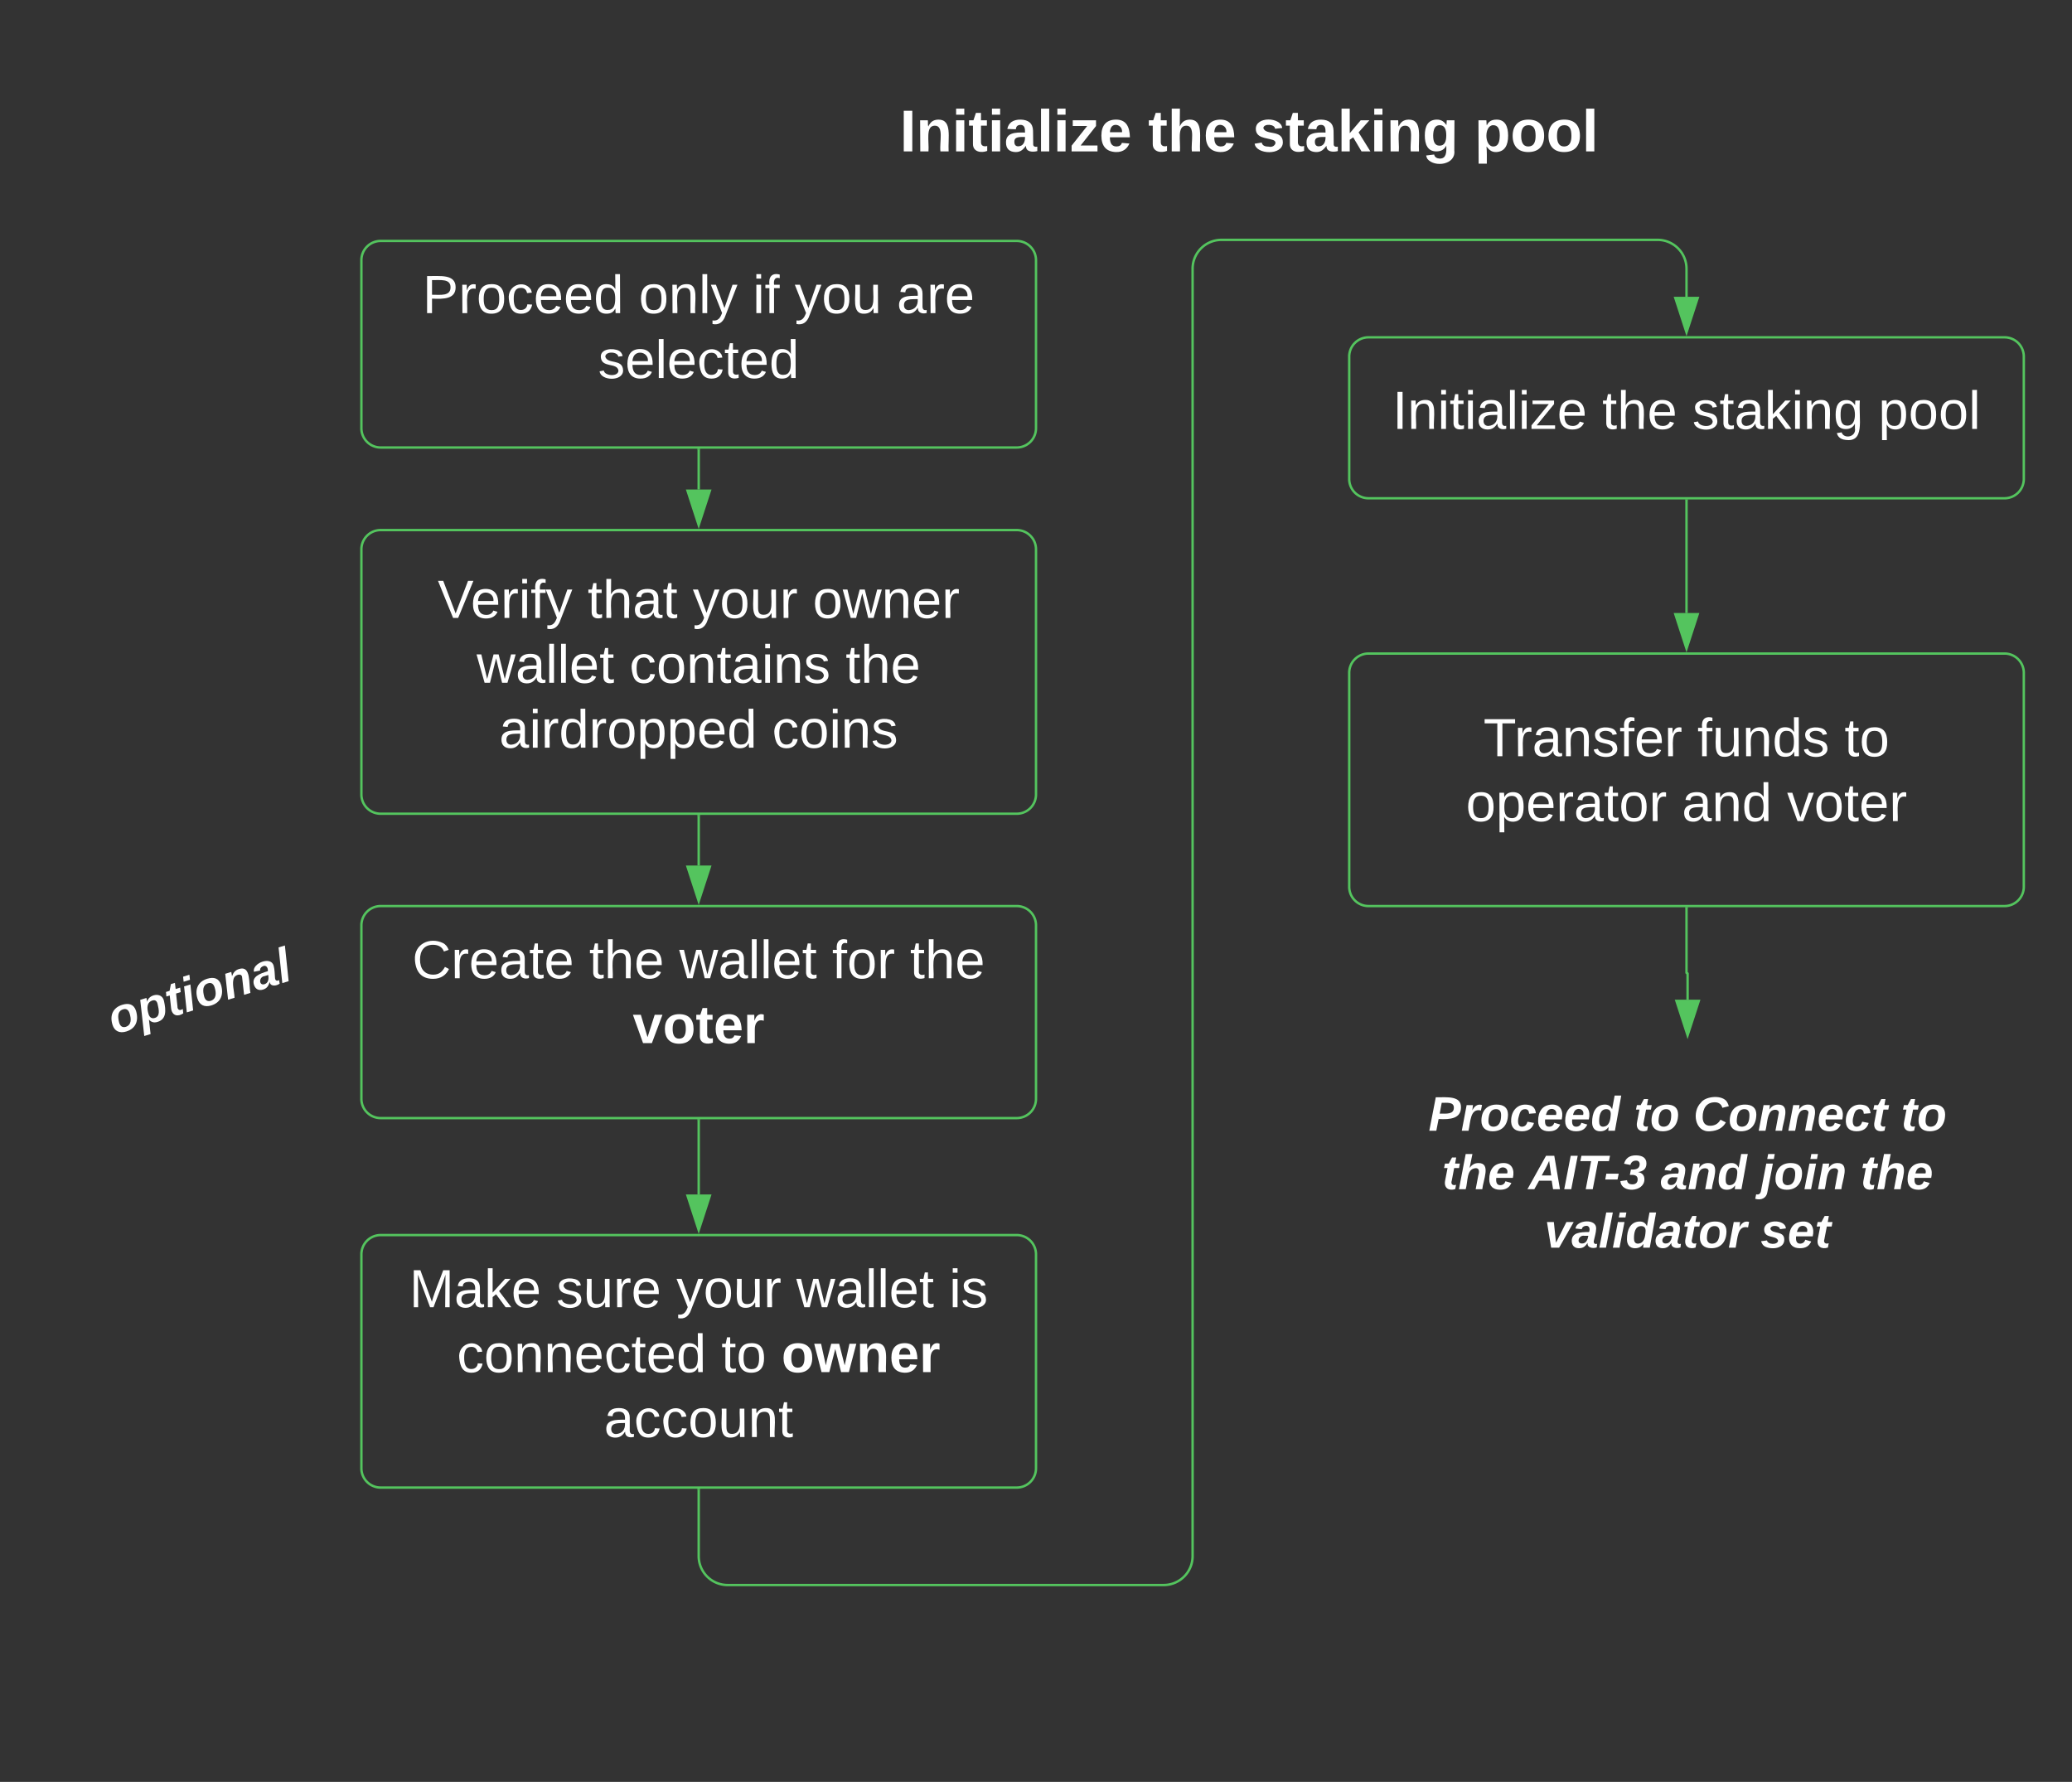 <svg xmlns="http://www.w3.org/2000/svg" xmlns:xlink="http://www.w3.org/1999/xlink" xmlns:lucid="lucid" width="860" height="739.55"><rect width="100%" height="100%" fill="#333333" stroke="none"/><g transform="translate(-240 -100)" lucid:page-tab-id="m-5o7ONTd-nK"><path d="M390 208a8 8 0 0 1 8-8h264a8 8 0 0 1 8 8v69.73a8 8 0 0 1-8 8H398a8 8 0 0 1-8-8z" stroke="#54c45e" fill-opacity="0"/><use xlink:href="#a" transform="matrix(1,0,0,1,402,212) translate(13.409 17.956)"/><use xlink:href="#b" transform="matrix(1,0,0,1,402,212) translate(103.124 17.956)"/><use xlink:href="#c" transform="matrix(1,0,0,1,402,212) translate(150.444 17.956)"/><use xlink:href="#d" transform="matrix(1,0,0,1,402,212) translate(167.839 17.956)"/><use xlink:href="#e" transform="matrix(1,0,0,1,402,212) translate(210.234 17.956)"/><use xlink:href="#f" transform="matrix(1,0,0,1,402,212) translate(86.26 44.889)"/><path d="M530 286.68v16.48" stroke="#54c45e" fill="none"/><path d="M530.5 286.7h-1v-.52h1z" stroke="#54c45e" stroke-width=".05" fill="#54c45e"/><path d="M530 317.93l-4.64-14.27h9.28z" stroke="#54c45e" fill="#54c45e"/><path d="M455.45 128a8 8 0 0 1 8-8h589a8 8 0 0 1 8 8v58a8 8 0 0 1-8 8h-589a8 8 0 0 1-8-8z" stroke="#000" stroke-opacity="0" fill-opacity="0"/><use xlink:href="#g" transform="matrix(1,0,0,1,460.451,125) translate(153.031 37.837)"/><use xlink:href="#h" transform="matrix(1,0,0,1,460.451,125) translate(256.105 37.837)"/><use xlink:href="#i" transform="matrix(1,0,0,1,460.451,125) translate(299.426 37.837)"/><use xlink:href="#j" transform="matrix(1,0,0,1,460.451,125) translate(391.568 37.837)"/><path d="M530 438.68v20.54" stroke="#000" stroke-opacity="0" fill="none"/><path d="M530 473.98l-4.64-14.26h9.28z" stroke="#000" stroke-opacity="0" fill-opacity="0"/><path d="M530 438.68v20.54" stroke="#000" stroke-opacity="0" fill="none"/><path d="M530 473.98l-4.64-14.26h9.28z" stroke="#000" stroke-opacity="0" fill-opacity="0"/><path d="M530 438.68v20.54" stroke="#000" stroke-opacity="0" fill="none"/><path d="M530 473.98l-4.64-14.26h9.28z" stroke="#000" stroke-opacity="0" fill-opacity="0"/><path d="M328.77 531.57v27.5a12 12 0 0 0 12 12H428a12 12 0 0 0 12-12V506a12 12 0 0 1 12-12h11.62" stroke="#000" stroke-opacity="0" fill="none"/><path d="M478.38 494l-14.26 4.64v-9.28z" stroke="#000" stroke-opacity="0" fill-opacity="0"/><path d="M530 438.68v20.54" stroke="#54c45e" fill="none"/><path d="M530.5 438.7h-1v-.52h1z" stroke="#54c45e" stroke-width=".05" fill="#54c45e"/><path d="M530 473.98l-4.64-14.26h9.28z" stroke="#54c45e" fill="#54c45e"/><path d="M530 565V595.76" stroke="#000" stroke-opacity="0" fill="none"/><path d="M530 610.53l-4.64-14.27h9.28z" stroke="#000" stroke-opacity="0" fill-opacity="0"/><path d="M530 565a7.28 7.28 0 0 0 7.28 7.28h76.34" stroke="#000" stroke-opacity="0" fill="none"/><path d="M628.38 572.28l-14.26 4.64v-9.27z" stroke="#000" stroke-opacity="0" fill-opacity="0"/><path d="M530 438.68v20.54" stroke="#000" stroke-opacity="0" fill="none"/><path d="M530 473.98l-4.64-14.26h9.28z" stroke="#000" stroke-opacity="0" fill-opacity="0"/><path d="M530 565V595.76" stroke="#000" stroke-opacity="0" fill="none"/><path d="M530 610.53l-4.64-14.27h9.28z" stroke="#000" stroke-opacity="0" fill-opacity="0"/><path d="M530 565V595.76" stroke="#000" stroke-opacity="0" fill="none"/><path d="M530 610.53l-4.64-14.27h9.28z" stroke="#000" stroke-opacity="0" fill-opacity="0"/><path d="M400.5 414h83.12M400.5 414h-.5" stroke="#000" stroke-opacity="0" fill="none"/><path d="M498.38 414l-14.26 4.64v-9.28z" stroke="#000" stroke-opacity="0" fill-opacity="0"/><path d="M530 565V595.76" stroke="#000" stroke-opacity="0" fill="none"/><path d="M530 610.53l-4.64-14.27h9.28z" stroke="#000" stroke-opacity="0" fill-opacity="0"/><path d="M530 565V595.76" stroke="#54c45e" fill="none"/><path d="M530.5 565.02h-1v-.52h1z" stroke="#54c45e" stroke-width=".05" fill="#54c45e"/><path d="M530 610.53l-4.64-14.27h9.28z" stroke="#54c45e" fill="#54c45e"/><path d="M539.5 820.45h-.02M539.5 820.45h.5" stroke="#000" stroke-opacity="0" fill="none"/><path d="M531.3 814.5l14.27 4.65-5.46 7.5z" stroke="#000" stroke-opacity="0" fill-opacity="0"/><path d="M539.5 820.45h-6.24M539.5 820.45h.5" stroke="#000" stroke-opacity="0" fill="none"/><path d="M525.1 814.5l14.25 4.65-5.45 7.5z" stroke="#000" stroke-opacity="0" fill-opacity="0"/><path d="M539.5 820.45h-.02M539.5 820.45h.5" stroke="#000" stroke-opacity="0" fill="none"/><path d="M531.3 814.5l14.27 4.65-5.46 7.5z" stroke="#000" stroke-opacity="0" fill-opacity="0"/><path d="M539.5 820.45h-.02M539.5 820.45h.5" stroke="#000" stroke-opacity="0" fill="none"/><path d="M531.3 814.5l14.27 4.65-5.46 7.5z" stroke="#000" stroke-opacity="0" fill-opacity="0"/><path d="M390 328a8 8 0 0 1 8-8h264a8 8 0 0 1 8 8v101.73a8 8 0 0 1-8 8H398a8 8 0 0 1-8-8z" stroke="#54c45e" fill-opacity="0"/><use xlink:href="#k" transform="matrix(1,0,0,1,395,325) translate(26.674 31.456)"/><use xlink:href="#l" transform="matrix(1,0,0,1,395,325) translate(88.895 31.456)"/><use xlink:href="#m" transform="matrix(1,0,0,1,395,325) translate(132.537 31.456)"/><use xlink:href="#n" transform="matrix(1,0,0,1,395,325) translate(182.352 31.456)"/><use xlink:href="#o" transform="matrix(1,0,0,1,395,325) translate(42.853 58.389)"/><use xlink:href="#p" transform="matrix(1,0,0,1,395,325) translate(106.259 58.389)"/><use xlink:href="#q" transform="matrix(1,0,0,1,395,325) translate(195.974 58.389)"/><use xlink:href="#r" transform="matrix(1,0,0,1,395,325) translate(52.205 85.322)"/><use xlink:href="#s" transform="matrix(1,0,0,1,395,325) translate(165.487 85.322)"/><path d="M390 484.05a8 8 0 0 1 8-8h264a8 8 0 0 1 8 8v72a8 8 0 0 1-8 8H398a8 8 0 0 1-8-8z" stroke="#54c45e" fill-opacity="0"/><use xlink:href="#t" transform="matrix(1,0,0,1,402,488.054) translate(9.107 17.956)"/><use xlink:href="#u" transform="matrix(1,0,0,1,402,488.054) translate(82.55 17.956)"/><use xlink:href="#o" transform="matrix(1,0,0,1,402,488.054) translate(119.957 17.956)"/><use xlink:href="#v" transform="matrix(1,0,0,1,402,488.054) translate(183.363 17.956)"/><use xlink:href="#q" transform="matrix(1,0,0,1,402,488.054) translate(215.72 17.956)"/><use xlink:href="#w" transform="matrix(1,0,0,1,402,488.054) translate(100.63 44.889)"/><path d="M390 620.6a8 8 0 0 1 8-8h264a8 8 0 0 1 8 8v88.8a8 8 0 0 1-8 8H398a8 8 0 0 1-8-8z" stroke="#54c45e" fill-opacity="0"/><g><use xlink:href="#x" transform="matrix(1,0,0,1,402,624.6) translate(7.891 17.956)"/><use xlink:href="#y" transform="matrix(1,0,0,1,402,624.6) translate(68.927 17.956)"/><use xlink:href="#m" transform="matrix(1,0,0,1,402,624.6) translate(118.742 17.956)"/><use xlink:href="#o" transform="matrix(1,0,0,1,402,624.6) translate(168.556 17.956)"/><use xlink:href="#z" transform="matrix(1,0,0,1,402,624.6) translate(231.961 17.956)"/><use xlink:href="#A" transform="matrix(1,0,0,1,402,624.6) translate(27.686 44.889)"/><use xlink:href="#B" transform="matrix(1,0,0,1,402,624.6) translate(137.414 44.889)"/><use xlink:href="#C" transform="matrix(1,0,0,1,402,624.6) translate(162.352 44.889)"/><use xlink:href="#D" transform="matrix(1,0,0,1,402,624.6) translate(88.722 71.822)"/></g><g><path d="M262.34 513.9a8 8 0 0 1 5.3-10l96.57-29.56a8 8 0 0 1 10 5.3l8.17 26.7a8 8 0 0 1-5.3 10L280.5 545.9a8 8 0 0 1-9.98-5.3z" stroke="#000" stroke-opacity="0" fill-opacity="0"/></g><g><use xlink:href="#E" transform="matrix(0.956,-0.293,0.293,0.956,276.236,514.871) translate(6.319 17.178)"/></g><path d="M530 718.35v27.5a12 12 0 0 0 12 12h181a12 12 0 0 0 12-12v-534.3a12 12 0 0 1 12-12h181a12 12 0 0 1 12 12v11.62" stroke="#54c45e" fill="none"/><path d="M530.5 718.36h-1v-.5h1z" stroke="#54c45e" stroke-width=".05" fill="#54c45e"/><path d="M940 237.93l-4.64-14.26h9.28z" stroke="#54c45e" fill="#54c45e"/><path d="M820.45 539.25a8 8 0 0 1 8-8h224a8 8 0 0 1 8 8V641a8 8 0 0 1-8 8h-224a8 8 0 0 1-8-8z" stroke="#000" stroke-opacity="0" fill-opacity="0"/><g><use xlink:href="#F" transform="matrix(1,0,0,1,825.451,536.254) translate(7.457 33.053)"/><use xlink:href="#G" transform="matrix(1,0,0,1,825.451,536.254) translate(92.727 33.053)"/><use xlink:href="#H" transform="matrix(1,0,0,1,825.451,536.254) translate(117.331 33.053)"/><use xlink:href="#I" transform="matrix(1,0,0,1,825.451,536.254) translate(203.556 33.053)"/><use xlink:href="#J" transform="matrix(1,0,0,1,825.451,536.254) translate(13.074 57.319)"/><use xlink:href="#K" transform="matrix(1,0,0,1,825.451,536.254) translate(48.913 57.319)"/><use xlink:href="#L" transform="matrix(1,0,0,1,825.451,536.254) translate(103.794 57.319)"/><use xlink:href="#M" transform="matrix(1,0,0,1,825.451,536.254) translate(145.249 57.319)"/><use xlink:href="#N" transform="matrix(1,0,0,1,825.451,536.254) translate(186.705 57.319)"/><use xlink:href="#O" transform="matrix(1,0,0,1,825.451,536.254) translate(55.569 81.586)"/><use xlink:href="#P" transform="matrix(1,0,0,1,825.451,536.254) translate(145.277 81.586)"/></g><path d="M800 379.25a8 8 0 0 1 8-8h264a8 8 0 0 1 8 8v88.8a8 8 0 0 1-8 8H808a8 8 0 0 1-8-8z" stroke="#54c45e" fill-opacity="0"/><g><use xlink:href="#Q" transform="matrix(1,0,0,1,812,383.254) translate(43.709 30.612)"/><use xlink:href="#R" transform="matrix(1,0,0,1,812,383.254) translate(132.489 30.612)"/><use xlink:href="#S" transform="matrix(1,0,0,1,812,383.254) translate(193.588 30.612)"/><use xlink:href="#T" transform="matrix(1,0,0,1,812,383.254) translate(36.445 57.545)"/><use xlink:href="#U" transform="matrix(1,0,0,1,812,383.254) translate(126.098 57.545)"/><use xlink:href="#V" transform="matrix(1,0,0,1,812,383.254) translate(169.74 57.545)"/></g><path d="M940 477v26.68a.23.23 0 0 0 .23.22.23.23 0 0 1 .22.23v10.8" stroke="#54c45e" fill="none"/><path d="M940.5 477.02h-1v-.52h1z" stroke="#54c45e" stroke-width=".05" fill="#54c45e"/><path d="M940.45 529.68l-4.63-14.26h9.27z" stroke="#54c45e" fill="#54c45e"/><path d="M800 248a8 8 0 0 1 8-8h264a8 8 0 0 1 8 8v50.8a8 8 0 0 1-8 8H808a8 8 0 0 1-8-8z" stroke="#54c45e" fill-opacity="0"/><g><use xlink:href="#W" transform="matrix(1,0,0,1,812,252) translate(5.99 26.018)"/><use xlink:href="#u" transform="matrix(1,0,0,1,812,252) translate(93.024 26.018)"/><use xlink:href="#X" transform="matrix(1,0,0,1,812,252) translate(130.431 26.018)"/><use xlink:href="#Y" transform="matrix(1,0,0,1,812,252) translate(207.678 26.018)"/></g><path d="M940 307.75v46.67" stroke="#54c45e" fill="none"/><path d="M940.5 307.76h-1v-.5h1z" stroke="#54c45e" stroke-width=".05" fill="#54c45e"/><path d="M940 369.18l-4.64-14.26h9.28z" stroke="#54c45e" fill="#54c45e"/><defs><path fill="#fff" d="M30-248c87 1 191-15 191 75 0 78-77 80-158 76V0H30v-248zm33 125c57 0 124 11 124-50 0-59-68-47-124-48v98" id="Z"/><path fill="#fff" d="M114-163C36-179 61-72 57 0H25l-1-190h30c1 12-1 29 2 39 6-27 23-49 58-41v29" id="aa"/><path fill="#fff" d="M100-194c62-1 85 37 85 99 1 63-27 99-86 99S16-35 15-95c0-66 28-99 85-99zM99-20c44 1 53-31 53-75 0-43-8-75-51-75s-53 32-53 75 10 74 51 75" id="ab"/><path fill="#fff" d="M96-169c-40 0-48 33-48 73s9 75 48 75c24 0 41-14 43-38l32 2c-6 37-31 61-74 61-59 0-76-41-82-99-10-93 101-131 147-64 4 7 5 14 7 22l-32 3c-4-21-16-35-41-35" id="ac"/><path fill="#fff" d="M100-194c63 0 86 42 84 106H49c0 40 14 67 53 68 26 1 43-12 49-29l28 8c-11 28-37 45-77 45C44 4 14-33 15-96c1-61 26-98 85-98zm52 81c6-60-76-77-97-28-3 7-6 17-6 28h103" id="ad"/><path fill="#fff" d="M85-194c31 0 48 13 60 33l-1-100h32l1 261h-30c-2-10 0-23-3-31C134-8 116 4 85 4 32 4 16-35 15-94c0-66 23-100 70-100zm9 24c-40 0-46 34-46 75 0 40 6 74 45 74 42 0 51-32 51-76 0-42-9-74-50-73" id="ae"/><g id="a"><use transform="matrix(0.062,0,0,0.062,0,0)" xlink:href="#Z"/><use transform="matrix(0.062,0,0,0.062,14.963,0)" xlink:href="#aa"/><use transform="matrix(0.062,0,0,0.062,22.382,0)" xlink:href="#ab"/><use transform="matrix(0.062,0,0,0.062,34.851,0)" xlink:href="#ac"/><use transform="matrix(0.062,0,0,0.062,46.073,0)" xlink:href="#ad"/><use transform="matrix(0.062,0,0,0.062,58.543,0)" xlink:href="#ad"/><use transform="matrix(0.062,0,0,0.062,71.012,0)" xlink:href="#ae"/></g><path fill="#fff" d="M117-194c89-4 53 116 60 194h-32v-121c0-31-8-49-39-48C34-167 62-67 57 0H25l-1-190h30c1 10-1 24 2 32 11-22 29-35 61-36" id="af"/><path fill="#fff" d="M24 0v-261h32V0H24" id="ag"/><path fill="#fff" d="M179-190L93 31C79 59 56 82 12 73V49c39 6 53-20 64-50L1-190h34L92-34l54-156h33" id="ah"/><g id="b"><use transform="matrix(0.062,0,0,0.062,0,0)" xlink:href="#ab"/><use transform="matrix(0.062,0,0,0.062,12.469,0)" xlink:href="#af"/><use transform="matrix(0.062,0,0,0.062,24.938,0)" xlink:href="#ag"/><use transform="matrix(0.062,0,0,0.062,29.864,0)" xlink:href="#ah"/></g><path fill="#fff" d="M24-231v-30h32v30H24zM24 0v-190h32V0H24" id="ai"/><path fill="#fff" d="M101-234c-31-9-42 10-38 44h38v23H63V0H32v-167H5v-23h27c-7-52 17-82 69-68v24" id="aj"/><g id="c"><use transform="matrix(0.062,0,0,0.062,0,0)" xlink:href="#ai"/><use transform="matrix(0.062,0,0,0.062,4.925,0)" xlink:href="#aj"/></g><path fill="#fff" d="M84 4C-5 8 30-112 23-190h32v120c0 31 7 50 39 49 72-2 45-101 50-169h31l1 190h-30c-1-10 1-25-2-33-11 22-28 36-60 37" id="ak"/><g id="d"><use transform="matrix(0.062,0,0,0.062,0,0)" xlink:href="#ah"/><use transform="matrix(0.062,0,0,0.062,11.222,0)" xlink:href="#ab"/><use transform="matrix(0.062,0,0,0.062,23.691,0)" xlink:href="#ak"/></g><path fill="#fff" d="M141-36C126-15 110 5 73 4 37 3 15-17 15-53c-1-64 63-63 125-63 3-35-9-54-41-54-24 1-41 7-42 31l-33-3c5-37 33-52 76-52 45 0 72 20 72 64v82c-1 20 7 32 28 27v20c-31 9-61-2-59-35zM48-53c0 20 12 33 32 33 41-3 63-29 60-74-43 2-92-5-92 41" id="al"/><g id="e"><use transform="matrix(0.062,0,0,0.062,0,0)" xlink:href="#al"/><use transform="matrix(0.062,0,0,0.062,12.469,0)" xlink:href="#aa"/><use transform="matrix(0.062,0,0,0.062,19.888,0)" xlink:href="#ad"/></g><path fill="#fff" d="M135-143c-3-34-86-38-87 0 15 53 115 12 119 90S17 21 10-45l28-5c4 36 97 45 98 0-10-56-113-15-118-90-4-57 82-63 122-42 12 7 21 19 24 35" id="am"/><path fill="#fff" d="M59-47c-2 24 18 29 38 22v24C64 9 27 4 27-40v-127H5v-23h24l9-43h21v43h35v23H59v120" id="an"/><g id="f"><use transform="matrix(0.062,0,0,0.062,0,0)" xlink:href="#am"/><use transform="matrix(0.062,0,0,0.062,11.222,0)" xlink:href="#ad"/><use transform="matrix(0.062,0,0,0.062,23.691,0)" xlink:href="#ag"/><use transform="matrix(0.062,0,0,0.062,28.617,0)" xlink:href="#ad"/><use transform="matrix(0.062,0,0,0.062,41.086,0)" xlink:href="#ac"/><use transform="matrix(0.062,0,0,0.062,52.308,0)" xlink:href="#an"/><use transform="matrix(0.062,0,0,0.062,58.543,0)" xlink:href="#ad"/><use transform="matrix(0.062,0,0,0.062,71.012,0)" xlink:href="#ae"/></g><path fill="#fff" d="M24 0v-248h52V0H24" id="ao"/><path fill="#fff" d="M135-194c87-1 58 113 63 194h-50c-7-57 23-157-34-157-59 0-34 97-39 157H25l-1-190h47c2 12-1 28 3 38 12-26 28-41 61-42" id="ap"/><path fill="#fff" d="M25-224v-37h50v37H25zM25 0v-190h50V0H25" id="aq"/><path fill="#fff" d="M115-3C79 11 28 4 28-45v-112H4v-33h27l15-45h31v45h36v33H77v99c-1 23 16 31 38 25v30" id="ar"/><path fill="#fff" d="M133-34C117-15 103 5 69 4 32 3 11-16 11-54c-1-60 55-63 116-61 1-26-3-47-28-47-18 1-26 9-28 27l-52-2c7-38 36-58 82-57s74 22 75 68l1 82c-1 14 12 18 25 15v27c-30 8-71 5-69-32zm-48 3c29 0 43-24 42-57-32 0-66-3-65 30 0 17 8 27 23 27" id="as"/><path fill="#fff" d="M25 0v-261h50V0H25" id="at"/><path fill="#fff" d="M12 0v-35l95-120H19v-35h142v35L67-36h103V0H12" id="au"/><path fill="#fff" d="M185-48c-13 30-37 53-82 52C43 2 14-33 14-96s30-98 90-98c62 0 83 45 84 108H66c0 31 8 55 39 56 18 0 30-7 34-22zm-45-69c5-46-57-63-70-21-2 6-4 13-4 21h74" id="av"/><g id="g"><use transform="matrix(0.068,0,0,0.068,0,0)" xlink:href="#ao"/><use transform="matrix(0.068,0,0,0.068,6.79,0)" xlink:href="#ap"/><use transform="matrix(0.068,0,0,0.068,21.66,0)" xlink:href="#aq"/><use transform="matrix(0.068,0,0,0.068,28.451,0)" xlink:href="#ar"/><use transform="matrix(0.068,0,0,0.068,36.531,0)" xlink:href="#aq"/><use transform="matrix(0.068,0,0,0.068,43.321,0)" xlink:href="#as"/><use transform="matrix(0.068,0,0,0.068,56.901,0)" xlink:href="#at"/><use transform="matrix(0.068,0,0,0.068,63.691,0)" xlink:href="#aq"/><use transform="matrix(0.068,0,0,0.068,70.481,0)" xlink:href="#au"/><use transform="matrix(0.068,0,0,0.068,82.704,0)" xlink:href="#av"/></g><path fill="#fff" d="M114-157C55-157 80-60 75 0H25v-261h50l-1 109c12-26 28-41 61-42 86-1 58 113 63 194h-50c-7-57 23-157-34-157" id="aw"/><g id="h"><use transform="matrix(0.068,0,0,0.068,0,0)" xlink:href="#ar"/><use transform="matrix(0.068,0,0,0.068,8.08,0)" xlink:href="#aw"/><use transform="matrix(0.068,0,0,0.068,22.951,0)" xlink:href="#av"/></g><path fill="#fff" d="M137-138c1-29-70-34-71-4 15 46 118 7 119 86 1 83-164 76-172 9l43-7c4 19 20 25 44 25 33 8 57-30 24-41C81-84 22-81 20-136c-2-80 154-74 161-7" id="ax"/><path fill="#fff" d="M147 0L96-86 75-71V0H25v-261h50v150l67-79h53l-66 74L201 0h-54" id="ay"/><path fill="#fff" d="M195-6C206 82 75 100 31 46c-4-6-6-13-8-21l49-6c3 16 16 24 34 25 40 0 42-37 40-79-11 22-30 35-61 35-53 0-70-43-70-97 0-56 18-96 73-97 30 0 46 14 59 34l2-30h47zm-90-29c32 0 41-27 41-63 0-35-9-62-40-62-32 0-39 29-40 63 0 36 9 62 39 62" id="az"/><g id="i"><use transform="matrix(0.068,0,0,0.068,0,0)" xlink:href="#ax"/><use transform="matrix(0.068,0,0,0.068,13.58,0)" xlink:href="#ar"/><use transform="matrix(0.068,0,0,0.068,21.66,0)" xlink:href="#as"/><use transform="matrix(0.068,0,0,0.068,35.241,0)" xlink:href="#ay"/><use transform="matrix(0.068,0,0,0.068,48.821,0)" xlink:href="#aq"/><use transform="matrix(0.068,0,0,0.068,55.611,0)" xlink:href="#ap"/><use transform="matrix(0.068,0,0,0.068,70.481,0)" xlink:href="#az"/></g><path fill="#fff" d="M135-194c53 0 70 44 70 98 0 56-19 98-73 100-31 1-45-17-59-34 3 33 2 69 2 105H25l-1-265h48c2 10 0 23 3 31 11-24 29-35 60-35zM114-30c33 0 39-31 40-66 0-38-9-64-40-64-56 0-55 130 0 130" id="aA"/><path fill="#fff" d="M110-194c64 0 96 36 96 99 0 64-35 99-97 99-61 0-95-36-95-99 0-62 34-99 96-99zm-1 164c35 0 45-28 45-65 0-40-10-65-43-65-34 0-45 26-45 65 0 36 10 65 43 65" id="aB"/><g id="j"><use transform="matrix(0.068,0,0,0.068,0,0)" xlink:href="#aA"/><use transform="matrix(0.068,0,0,0.068,14.87,0)" xlink:href="#aB"/><use transform="matrix(0.068,0,0,0.068,29.741,0)" xlink:href="#aB"/><use transform="matrix(0.068,0,0,0.068,44.611,0)" xlink:href="#at"/></g><path fill="#fff" d="M137 0h-34L2-248h35l83 218 83-218h36" id="aC"/><g id="k"><use transform="matrix(0.062,0,0,0.062,0,0)" xlink:href="#aC"/><use transform="matrix(0.062,0,0,0.062,13.716,0)" xlink:href="#ad"/><use transform="matrix(0.062,0,0,0.062,26.185,0)" xlink:href="#aa"/><use transform="matrix(0.062,0,0,0.062,33.604,0)" xlink:href="#ai"/><use transform="matrix(0.062,0,0,0.062,38.53,0)" xlink:href="#aj"/><use transform="matrix(0.062,0,0,0.062,44.764,0)" xlink:href="#ah"/></g><path fill="#fff" d="M106-169C34-169 62-67 57 0H25v-261h32l-1 103c12-21 28-36 61-36 89 0 53 116 60 194h-32v-121c2-32-8-49-39-48" id="aD"/><g id="l"><use transform="matrix(0.062,0,0,0.062,0,0)" xlink:href="#an"/><use transform="matrix(0.062,0,0,0.062,6.235,0)" xlink:href="#aD"/><use transform="matrix(0.062,0,0,0.062,18.704,0)" xlink:href="#al"/><use transform="matrix(0.062,0,0,0.062,31.173,0)" xlink:href="#an"/></g><g id="m"><use transform="matrix(0.062,0,0,0.062,0,0)" xlink:href="#ah"/><use transform="matrix(0.062,0,0,0.062,11.222,0)" xlink:href="#ab"/><use transform="matrix(0.062,0,0,0.062,23.691,0)" xlink:href="#ak"/><use transform="matrix(0.062,0,0,0.062,36.16,0)" xlink:href="#aa"/></g><path fill="#fff" d="M206 0h-36l-40-164L89 0H53L-1-190h32L70-26l43-164h34l41 164 42-164h31" id="aE"/><g id="n"><use transform="matrix(0.062,0,0,0.062,0,0)" xlink:href="#ab"/><use transform="matrix(0.062,0,0,0.062,12.469,0)" xlink:href="#aE"/><use transform="matrix(0.062,0,0,0.062,28.617,0)" xlink:href="#af"/><use transform="matrix(0.062,0,0,0.062,41.086,0)" xlink:href="#ad"/><use transform="matrix(0.062,0,0,0.062,53.555,0)" xlink:href="#aa"/></g><g id="o"><use transform="matrix(0.062,0,0,0.062,0,0)" xlink:href="#aE"/><use transform="matrix(0.062,0,0,0.062,16.148,0)" xlink:href="#al"/><use transform="matrix(0.062,0,0,0.062,28.617,0)" xlink:href="#ag"/><use transform="matrix(0.062,0,0,0.062,33.542,0)" xlink:href="#ag"/><use transform="matrix(0.062,0,0,0.062,38.467,0)" xlink:href="#ad"/><use transform="matrix(0.062,0,0,0.062,50.936,0)" xlink:href="#an"/></g><g id="p"><use transform="matrix(0.062,0,0,0.062,0,0)" xlink:href="#ac"/><use transform="matrix(0.062,0,0,0.062,11.222,0)" xlink:href="#ab"/><use transform="matrix(0.062,0,0,0.062,23.691,0)" xlink:href="#af"/><use transform="matrix(0.062,0,0,0.062,36.16,0)" xlink:href="#an"/><use transform="matrix(0.062,0,0,0.062,42.395,0)" xlink:href="#al"/><use transform="matrix(0.062,0,0,0.062,54.864,0)" xlink:href="#ai"/><use transform="matrix(0.062,0,0,0.062,59.79,0)" xlink:href="#af"/><use transform="matrix(0.062,0,0,0.062,72.259,0)" xlink:href="#am"/></g><g id="q"><use transform="matrix(0.062,0,0,0.062,0,0)" xlink:href="#an"/><use transform="matrix(0.062,0,0,0.062,6.235,0)" xlink:href="#aD"/><use transform="matrix(0.062,0,0,0.062,18.704,0)" xlink:href="#ad"/></g><path fill="#fff" d="M115-194c55 1 70 41 70 98S169 2 115 4C84 4 66-9 55-30l1 105H24l-1-265h31l2 30c10-21 28-34 59-34zm-8 174c40 0 45-34 45-75s-6-73-45-74c-42 0-51 32-51 76 0 43 10 73 51 73" id="aF"/><g id="r"><use transform="matrix(0.062,0,0,0.062,0,0)" xlink:href="#al"/><use transform="matrix(0.062,0,0,0.062,12.469,0)" xlink:href="#ai"/><use transform="matrix(0.062,0,0,0.062,17.394,0)" xlink:href="#aa"/><use transform="matrix(0.062,0,0,0.062,24.814,0)" xlink:href="#ae"/><use transform="matrix(0.062,0,0,0.062,37.283,0)" xlink:href="#aa"/><use transform="matrix(0.062,0,0,0.062,44.702,0)" xlink:href="#ab"/><use transform="matrix(0.062,0,0,0.062,57.171,0)" xlink:href="#aF"/><use transform="matrix(0.062,0,0,0.062,69.64,0)" xlink:href="#aF"/><use transform="matrix(0.062,0,0,0.062,82.109,0)" xlink:href="#ad"/><use transform="matrix(0.062,0,0,0.062,94.578,0)" xlink:href="#ae"/></g><g id="s"><use transform="matrix(0.062,0,0,0.062,0,0)" xlink:href="#ac"/><use transform="matrix(0.062,0,0,0.062,11.222,0)" xlink:href="#ab"/><use transform="matrix(0.062,0,0,0.062,23.691,0)" xlink:href="#ai"/><use transform="matrix(0.062,0,0,0.062,28.617,0)" xlink:href="#af"/><use transform="matrix(0.062,0,0,0.062,41.086,0)" xlink:href="#am"/></g><path fill="#fff" d="M212-179c-10-28-35-45-73-45-59 0-87 40-87 99 0 60 29 101 89 101 43 0 62-24 78-52l27 14C228-24 195 4 139 4 59 4 22-46 18-125c-6-104 99-153 187-111 19 9 31 26 39 46" id="aG"/><g id="t"><use transform="matrix(0.062,0,0,0.062,0,0)" xlink:href="#aG"/><use transform="matrix(0.062,0,0,0.062,16.148,0)" xlink:href="#aa"/><use transform="matrix(0.062,0,0,0.062,23.567,0)" xlink:href="#ad"/><use transform="matrix(0.062,0,0,0.062,36.036,0)" xlink:href="#al"/><use transform="matrix(0.062,0,0,0.062,48.505,0)" xlink:href="#an"/><use transform="matrix(0.062,0,0,0.062,54.74,0)" xlink:href="#ad"/></g><g id="u"><use transform="matrix(0.062,0,0,0.062,0,0)" xlink:href="#an"/><use transform="matrix(0.062,0,0,0.062,6.235,0)" xlink:href="#aD"/><use transform="matrix(0.062,0,0,0.062,18.704,0)" xlink:href="#ad"/></g><g id="v"><use transform="matrix(0.062,0,0,0.062,0,0)" xlink:href="#aj"/><use transform="matrix(0.062,0,0,0.062,6.235,0)" xlink:href="#ab"/><use transform="matrix(0.062,0,0,0.062,18.704,0)" xlink:href="#aa"/></g><path fill="#fff" d="M128 0H69L1-190h53L99-40l48-150h52" id="aH"/><path fill="#fff" d="M135-150c-39-12-60 13-60 57V0H25l-1-190h47c2 13-1 29 3 40 6-28 27-53 61-41v41" id="aI"/><g id="w"><use transform="matrix(0.062,0,0,0.062,0,0)" xlink:href="#aH"/><use transform="matrix(0.062,0,0,0.062,12.469,0)" xlink:href="#aB"/><use transform="matrix(0.062,0,0,0.062,26.123,0)" xlink:href="#ar"/><use transform="matrix(0.062,0,0,0.062,33.542,0)" xlink:href="#av"/><use transform="matrix(0.062,0,0,0.062,46.011,0)" xlink:href="#aI"/></g><path fill="#fff" d="M240 0l2-218c-23 76-54 145-80 218h-23L58-218 59 0H30v-248h44l77 211c21-75 51-140 76-211h43V0h-30" id="aJ"/><path fill="#fff" d="M143 0L79-87 56-68V0H24v-261h32v163l83-92h37l-77 82L181 0h-38" id="aK"/><g id="x"><use transform="matrix(0.062,0,0,0.062,0,0)" xlink:href="#aJ"/><use transform="matrix(0.062,0,0,0.062,18.641,0)" xlink:href="#al"/><use transform="matrix(0.062,0,0,0.062,31.11,0)" xlink:href="#aK"/><use transform="matrix(0.062,0,0,0.062,42.333,0)" xlink:href="#ad"/></g><g id="y"><use transform="matrix(0.062,0,0,0.062,0,0)" xlink:href="#am"/><use transform="matrix(0.062,0,0,0.062,11.222,0)" xlink:href="#ak"/><use transform="matrix(0.062,0,0,0.062,23.691,0)" xlink:href="#aa"/><use transform="matrix(0.062,0,0,0.062,31.11,0)" xlink:href="#ad"/></g><g id="z"><use transform="matrix(0.062,0,0,0.062,0,0)" xlink:href="#ai"/><use transform="matrix(0.062,0,0,0.062,4.925,0)" xlink:href="#am"/></g><g id="A"><use transform="matrix(0.062,0,0,0.062,0,0)" xlink:href="#ac"/><use transform="matrix(0.062,0,0,0.062,11.222,0)" xlink:href="#ab"/><use transform="matrix(0.062,0,0,0.062,23.691,0)" xlink:href="#af"/><use transform="matrix(0.062,0,0,0.062,36.16,0)" xlink:href="#af"/><use transform="matrix(0.062,0,0,0.062,48.63,0)" xlink:href="#ad"/><use transform="matrix(0.062,0,0,0.062,61.099,0)" xlink:href="#ac"/><use transform="matrix(0.062,0,0,0.062,72.321,0)" xlink:href="#an"/><use transform="matrix(0.062,0,0,0.062,78.556,0)" xlink:href="#ad"/><use transform="matrix(0.062,0,0,0.062,91.025,0)" xlink:href="#ae"/></g><g id="B"><use transform="matrix(0.062,0,0,0.062,0,0)" xlink:href="#an"/><use transform="matrix(0.062,0,0,0.062,6.235,0)" xlink:href="#ab"/></g><path fill="#fff" d="M231 0h-52l-39-155L100 0H48L-1-190h46L77-45c9-52 24-97 36-145h53l37 145 32-145h46" id="aL"/><g id="C"><use transform="matrix(0.062,0,0,0.062,0,0)" xlink:href="#aB"/><use transform="matrix(0.062,0,0,0.062,13.654,0)" xlink:href="#aL"/><use transform="matrix(0.062,0,0,0.062,31.11,0)" xlink:href="#ap"/><use transform="matrix(0.062,0,0,0.062,44.764,0)" xlink:href="#av"/><use transform="matrix(0.062,0,0,0.062,57.233,0)" xlink:href="#aI"/></g><g id="D"><use transform="matrix(0.062,0,0,0.062,0,0)" xlink:href="#al"/><use transform="matrix(0.062,0,0,0.062,12.469,0)" xlink:href="#ac"/><use transform="matrix(0.062,0,0,0.062,23.691,0)" xlink:href="#ac"/><use transform="matrix(0.062,0,0,0.062,34.914,0)" xlink:href="#ab"/><use transform="matrix(0.062,0,0,0.062,47.383,0)" xlink:href="#ak"/><use transform="matrix(0.062,0,0,0.062,59.852,0)" xlink:href="#af"/><use transform="matrix(0.062,0,0,0.062,72.321,0)" xlink:href="#an"/></g><path fill="#fff" d="M124-194c51 0 84 22 84 74C207-44 167 4 94 4 43 4 11-23 11-74c0-74 41-120 113-120zM99-30c46 0 58-42 58-86 0-27-11-44-37-44-44 0-55 40-57 84-1 27 10 45 36 46" id="aM"/><path fill="#fff" d="M156-122c2-23-7-37-28-37-47 0-58 44-58 89 0 24 12 40 36 40 43 0 47-49 50-92zM-8 75l50-265h48c0 10-3 24-3 30 22-50 127-45 121 29-6 73-21 135-92 135-29 0-46-14-55-35L41 75H-8" id="aN"/><path fill="#fff" d="M72-63c-8 23 5 39 32 30L98-1C54 14 12-6 23-64l18-93H15l7-33h28l24-45h31l-8 45h35l-6 33H90" id="aO"/><path fill="#fff" d="M50-224l7-37h49l-7 37H50zM6 0l37-190h49L55 0H6" id="aP"/><path fill="#fff" d="M151-194c95 0 34 128 28 194h-49l25-134c0-29-45-25-59-9C67-111 69-48 56 0H6l36-190h47l-4 32c15-20 33-36 66-36" id="aQ"/><path fill="#fff" d="M166-52c-4 17 5 29 24 23l-3 27c-30 11-74 1-67-34C105-15 91 4 56 4 23 4 3-15 2-49c0-64 63-67 128-67 10-22 3-53-29-45-13 3-22 10-25 24l-46-5c5-64 156-77 153 0-1 33-11 60-17 90zM97-88c-44-9-64 57-19 57 31 0 42-28 47-57H97" id="aR"/><path fill="#fff" d="M6 0l51-261h49L55 0H6" id="aS"/><g id="E"><use transform="matrix(0.056,0,0,0.056,0,0)" xlink:href="#aM"/><use transform="matrix(0.056,0,0,0.056,12.302,0)" xlink:href="#aN"/><use transform="matrix(0.056,0,0,0.056,24.604,0)" xlink:href="#aO"/><use transform="matrix(0.056,0,0,0.056,31.288,0)" xlink:href="#aP"/><use transform="matrix(0.056,0,0,0.056,36.906,0)" xlink:href="#aM"/><use transform="matrix(0.056,0,0,0.056,49.207,0)" xlink:href="#aQ"/><use transform="matrix(0.056,0,0,0.056,61.509,0)" xlink:href="#aR"/><use transform="matrix(0.056,0,0,0.056,72.744,0)" xlink:href="#aS"/></g><path fill="#fff" d="M241-173c-1 82-78 91-166 86L58 0H6l48-248c87 0 188-12 187 75zm-53 2c0-43-48-36-90-36l-15 80c50 0 105 7 105-44" id="aT"/><path fill="#fff" d="M84-151c13-25 34-51 72-40l-8 41C67-170 71-64 56 0H6l36-190h47" id="aU"/><path fill="#fff" d="M67-101c-8 29-7 73 27 71 23-2 32-16 39-37l48 9C170-19 141 4 91 4 36 4 7-28 12-86c6-75 61-124 140-103 26 7 40 29 43 59l-50 4c-1-20-9-34-29-34-35 0-41 29-49 59" id="aV"/><path fill="#fff" d="M114-194c63-2 87 48 72 110H63c-3 28 1 55 31 54 21-1 32-13 37-29l44 13C160-14 137 4 91 4 41 4 11-22 11-73c0-71 33-119 103-121zm30 77c14-47-50-61-67-22-3 6-6 13-8 22h75" id="aW"/><path fill="#fff" d="M132-28C118-9 101 4 69 4 30 4 10-23 10-62c0-70 24-129 92-132 31-1 47 14 56 35l19-102h49L179 0h-49zM62-69c0 22 7 39 29 39 45-2 54-45 57-90 2-27-10-40-33-40-44 0-53 48-53 91" id="aX"/><g id="F"><use transform="matrix(0.056,0,0,0.056,0,0)" xlink:href="#aT"/><use transform="matrix(0.056,0,0,0.056,13.481,0)" xlink:href="#aU"/><use transform="matrix(0.056,0,0,0.056,21.346,0)" xlink:href="#aM"/><use transform="matrix(0.056,0,0,0.056,33.648,0)" xlink:href="#aV"/><use transform="matrix(0.056,0,0,0.056,44.882,0)" xlink:href="#aW"/><use transform="matrix(0.056,0,0,0.056,56.117,0)" xlink:href="#aW"/><use transform="matrix(0.056,0,0,0.056,67.351,0)" xlink:href="#aX"/></g><g id="G"><use transform="matrix(0.056,0,0,0.056,0,0)" xlink:href="#aO"/><use transform="matrix(0.056,0,0,0.056,6.685,0)" xlink:href="#aM"/></g><path fill="#fff" d="M161-211c-63 0-91 46-91 110 0 39 17 65 58 64 38-1 60-20 74-45l40 20C220-23 184 0 125 4 9 13-10-144 57-208c33-50 166-62 196-1 4 8 9 18 11 27l-48 12c-6-24-25-41-55-41" id="aY"/><g id="H"><use transform="matrix(0.056,0,0,0.056,0,0)" xlink:href="#aY"/><use transform="matrix(0.056,0,0,0.056,14.549,0)" xlink:href="#aM"/><use transform="matrix(0.056,0,0,0.056,26.851,0)" xlink:href="#aQ"/><use transform="matrix(0.056,0,0,0.056,39.152,0)" xlink:href="#aQ"/><use transform="matrix(0.056,0,0,0.056,51.454,0)" xlink:href="#aW"/><use transform="matrix(0.056,0,0,0.056,62.689,0)" xlink:href="#aV"/><use transform="matrix(0.056,0,0,0.056,73.923,0)" xlink:href="#aO"/></g><g id="I"><use transform="matrix(0.056,0,0,0.056,0,0)" xlink:href="#aO"/><use transform="matrix(0.056,0,0,0.056,6.685,0)" xlink:href="#aM"/></g><path fill="#fff" d="M150-105c8-23 8-54-22-51-68 7-54 98-72 156H6l50-261h50L85-158c15-20 33-36 66-36 95 0 34 128 28 194h-49" id="aZ"/><g id="J"><use transform="matrix(0.056,0,0,0.056,0,0)" xlink:href="#aO"/><use transform="matrix(0.056,0,0,0.056,6.685,0)" xlink:href="#aZ"/><use transform="matrix(0.056,0,0,0.056,18.986,0)" xlink:href="#aW"/></g><path fill="#fff" d="M183 0l-10-63H79L44 0H-7l138-248h61L234 0h-51zm-14-102l-15-108c-16 38-36 73-55 108h70" id="ba"/><path fill="#fff" d="M6 0l48-248h52L58 0H6" id="bb"/><path fill="#fff" d="M157-208L117 0H65l40-208H25l8-40h212l-8 40h-80" id="bc"/><path fill="#fff" d="M10-72l8-43h92l-9 43H10" id="bd"/><path fill="#fff" d="M131-73c0-31-25-35-58-33l8-40c36 2 64-5 65-39 0-17-10-28-28-27-23 1-35 12-41 32l-47-9c11-39 39-63 90-62 44 1 76 17 76 60 0 42-26 59-63 64 28 5 48 20 48 54C181 22 9 32 3-60l49-7c3 21 16 31 40 31s39-13 39-37" id="be"/><g id="K"><use transform="matrix(0.056,0,0,0.056,0,0)" xlink:href="#ba"/><use transform="matrix(0.056,0,0,0.056,14.549,0)" xlink:href="#bb"/><use transform="matrix(0.056,0,0,0.056,20.166,0)" xlink:href="#bc"/><use transform="matrix(0.056,0,0,0.056,31.344,0)" xlink:href="#bd"/><use transform="matrix(0.056,0,0,0.056,38.029,0)" xlink:href="#be"/></g><g id="L"><use transform="matrix(0.056,0,0,0.056,0,0)" xlink:href="#aR"/><use transform="matrix(0.056,0,0,0.056,11.235,0)" xlink:href="#aQ"/><use transform="matrix(0.056,0,0,0.056,23.536,0)" xlink:href="#aX"/></g><path fill="#fff" d="M50-224l7-37h49l-7 37H50zm1 246C45 64 7 85-39 71l7-33c23 5 33-8 36-27l39-201h49" id="bf"/><g id="M"><use transform="matrix(0.056,0,0,0.056,0,0)" xlink:href="#bf"/><use transform="matrix(0.056,0,0,0.056,5.617,0)" xlink:href="#aM"/><use transform="matrix(0.056,0,0,0.056,17.919,0)" xlink:href="#aP"/><use transform="matrix(0.056,0,0,0.056,23.536,0)" xlink:href="#aQ"/></g><g id="N"><use transform="matrix(0.056,0,0,0.056,0,0)" xlink:href="#aO"/><use transform="matrix(0.056,0,0,0.056,6.685,0)" xlink:href="#aZ"/><use transform="matrix(0.056,0,0,0.056,18.986,0)" xlink:href="#aW"/></g><path fill="#fff" d="M109 0H50L19-190h51L86-37l77-153h54" id="bg"/><g id="O"><use transform="matrix(0.056,0,0,0.056,0,0)" xlink:href="#bg"/><use transform="matrix(0.056,0,0,0.056,11.235,0)" xlink:href="#aR"/><use transform="matrix(0.056,0,0,0.056,22.469,0)" xlink:href="#aS"/><use transform="matrix(0.056,0,0,0.056,28.086,0)" xlink:href="#aP"/><use transform="matrix(0.056,0,0,0.056,33.704,0)" xlink:href="#aX"/><use transform="matrix(0.056,0,0,0.056,46.006,0)" xlink:href="#aR"/><use transform="matrix(0.056,0,0,0.056,57.24,0)" xlink:href="#aO"/><use transform="matrix(0.056,0,0,0.056,63.925,0)" xlink:href="#aM"/><use transform="matrix(0.056,0,0,0.056,76.227,0)" xlink:href="#aU"/></g><path fill="#fff" d="M144-137c-1-29-70-35-71-2 16 41 103 10 103 80C176 9 79 16 32-9 18-17 9-31 4-48l44-6c3 32 80 36 82 1-15-42-103-11-103-82 0-77 157-79 161-8" id="bh"/><g id="P"><use transform="matrix(0.056,0,0,0.056,0,0)" xlink:href="#bh"/><use transform="matrix(0.056,0,0,0.056,11.235,0)" xlink:href="#aW"/><use transform="matrix(0.056,0,0,0.056,22.469,0)" xlink:href="#aO"/></g><path fill="#fff" d="M127-220V0H93v-220H8v-28h204v28h-85" id="bi"/><g id="Q"><use transform="matrix(0.062,0,0,0.062,0,0)" xlink:href="#bi"/><use transform="matrix(0.062,0,0,0.062,12.843,0)" xlink:href="#aa"/><use transform="matrix(0.062,0,0,0.062,20.262,0)" xlink:href="#al"/><use transform="matrix(0.062,0,0,0.062,32.731,0)" xlink:href="#af"/><use transform="matrix(0.062,0,0,0.062,45.201,0)" xlink:href="#am"/><use transform="matrix(0.062,0,0,0.062,56.423,0)" xlink:href="#aj"/><use transform="matrix(0.062,0,0,0.062,62.657,0)" xlink:href="#ad"/><use transform="matrix(0.062,0,0,0.062,75.127,0)" xlink:href="#aa"/></g><g id="R"><use transform="matrix(0.062,0,0,0.062,0,0)" xlink:href="#aj"/><use transform="matrix(0.062,0,0,0.062,6.235,0)" xlink:href="#ak"/><use transform="matrix(0.062,0,0,0.062,18.704,0)" xlink:href="#af"/><use transform="matrix(0.062,0,0,0.062,31.173,0)" xlink:href="#ae"/><use transform="matrix(0.062,0,0,0.062,43.642,0)" xlink:href="#am"/></g><g id="S"><use transform="matrix(0.062,0,0,0.062,0,0)" xlink:href="#an"/><use transform="matrix(0.062,0,0,0.062,6.235,0)" xlink:href="#ab"/></g><g id="T"><use transform="matrix(0.062,0,0,0.062,0,0)" xlink:href="#ab"/><use transform="matrix(0.062,0,0,0.062,12.469,0)" xlink:href="#aF"/><use transform="matrix(0.062,0,0,0.062,24.938,0)" xlink:href="#ad"/><use transform="matrix(0.062,0,0,0.062,37.407,0)" xlink:href="#aa"/><use transform="matrix(0.062,0,0,0.062,44.827,0)" xlink:href="#al"/><use transform="matrix(0.062,0,0,0.062,57.296,0)" xlink:href="#an"/><use transform="matrix(0.062,0,0,0.062,63.53,0)" xlink:href="#ab"/><use transform="matrix(0.062,0,0,0.062,75.999,0)" xlink:href="#aa"/></g><g id="U"><use transform="matrix(0.062,0,0,0.062,0,0)" xlink:href="#al"/><use transform="matrix(0.062,0,0,0.062,12.469,0)" xlink:href="#af"/><use transform="matrix(0.062,0,0,0.062,24.938,0)" xlink:href="#ae"/></g><path fill="#fff" d="M108 0H70L1-190h34L89-25l56-165h34" id="bj"/><g id="V"><use transform="matrix(0.062,0,0,0.062,0,0)" xlink:href="#bj"/><use transform="matrix(0.062,0,0,0.062,11.222,0)" xlink:href="#ab"/><use transform="matrix(0.062,0,0,0.062,23.691,0)" xlink:href="#an"/><use transform="matrix(0.062,0,0,0.062,29.926,0)" xlink:href="#ad"/><use transform="matrix(0.062,0,0,0.062,42.395,0)" xlink:href="#aa"/></g><path fill="#fff" d="M33 0v-248h34V0H33" id="bk"/><path fill="#fff" d="M9 0v-24l116-142H16v-24h144v24L44-24h123V0H9" id="bl"/><g id="W"><use transform="matrix(0.062,0,0,0.062,0,0)" xlink:href="#bk"/><use transform="matrix(0.062,0,0,0.062,6.235,0)" xlink:href="#af"/><use transform="matrix(0.062,0,0,0.062,18.704,0)" xlink:href="#ai"/><use transform="matrix(0.062,0,0,0.062,23.629,0)" xlink:href="#an"/><use transform="matrix(0.062,0,0,0.062,29.864,0)" xlink:href="#ai"/><use transform="matrix(0.062,0,0,0.062,34.789,0)" xlink:href="#al"/><use transform="matrix(0.062,0,0,0.062,47.258,0)" xlink:href="#ag"/><use transform="matrix(0.062,0,0,0.062,52.183,0)" xlink:href="#ai"/><use transform="matrix(0.062,0,0,0.062,57.109,0)" xlink:href="#bl"/><use transform="matrix(0.062,0,0,0.062,68.331,0)" xlink:href="#ad"/></g><path fill="#fff" d="M177-190C167-65 218 103 67 71c-23-6-38-20-44-43l32-5c15 47 100 32 89-28v-30C133-14 115 1 83 1 29 1 15-40 15-95c0-56 16-97 71-98 29-1 48 16 59 35 1-10 0-23 2-32h30zM94-22c36 0 50-32 50-73 0-42-14-75-50-75-39 0-46 34-46 75s6 73 46 73" id="bm"/><g id="X"><use transform="matrix(0.062,0,0,0.062,0,0)" xlink:href="#am"/><use transform="matrix(0.062,0,0,0.062,11.222,0)" xlink:href="#an"/><use transform="matrix(0.062,0,0,0.062,17.457,0)" xlink:href="#al"/><use transform="matrix(0.062,0,0,0.062,29.926,0)" xlink:href="#aK"/><use transform="matrix(0.062,0,0,0.062,41.148,0)" xlink:href="#ai"/><use transform="matrix(0.062,0,0,0.062,46.073,0)" xlink:href="#af"/><use transform="matrix(0.062,0,0,0.062,58.543,0)" xlink:href="#bm"/></g><g id="Y"><use transform="matrix(0.062,0,0,0.062,0,0)" xlink:href="#aF"/><use transform="matrix(0.062,0,0,0.062,12.469,0)" xlink:href="#ab"/><use transform="matrix(0.062,0,0,0.062,24.938,0)" xlink:href="#ab"/><use transform="matrix(0.062,0,0,0.062,37.407,0)" xlink:href="#ag"/></g></defs></g></svg>